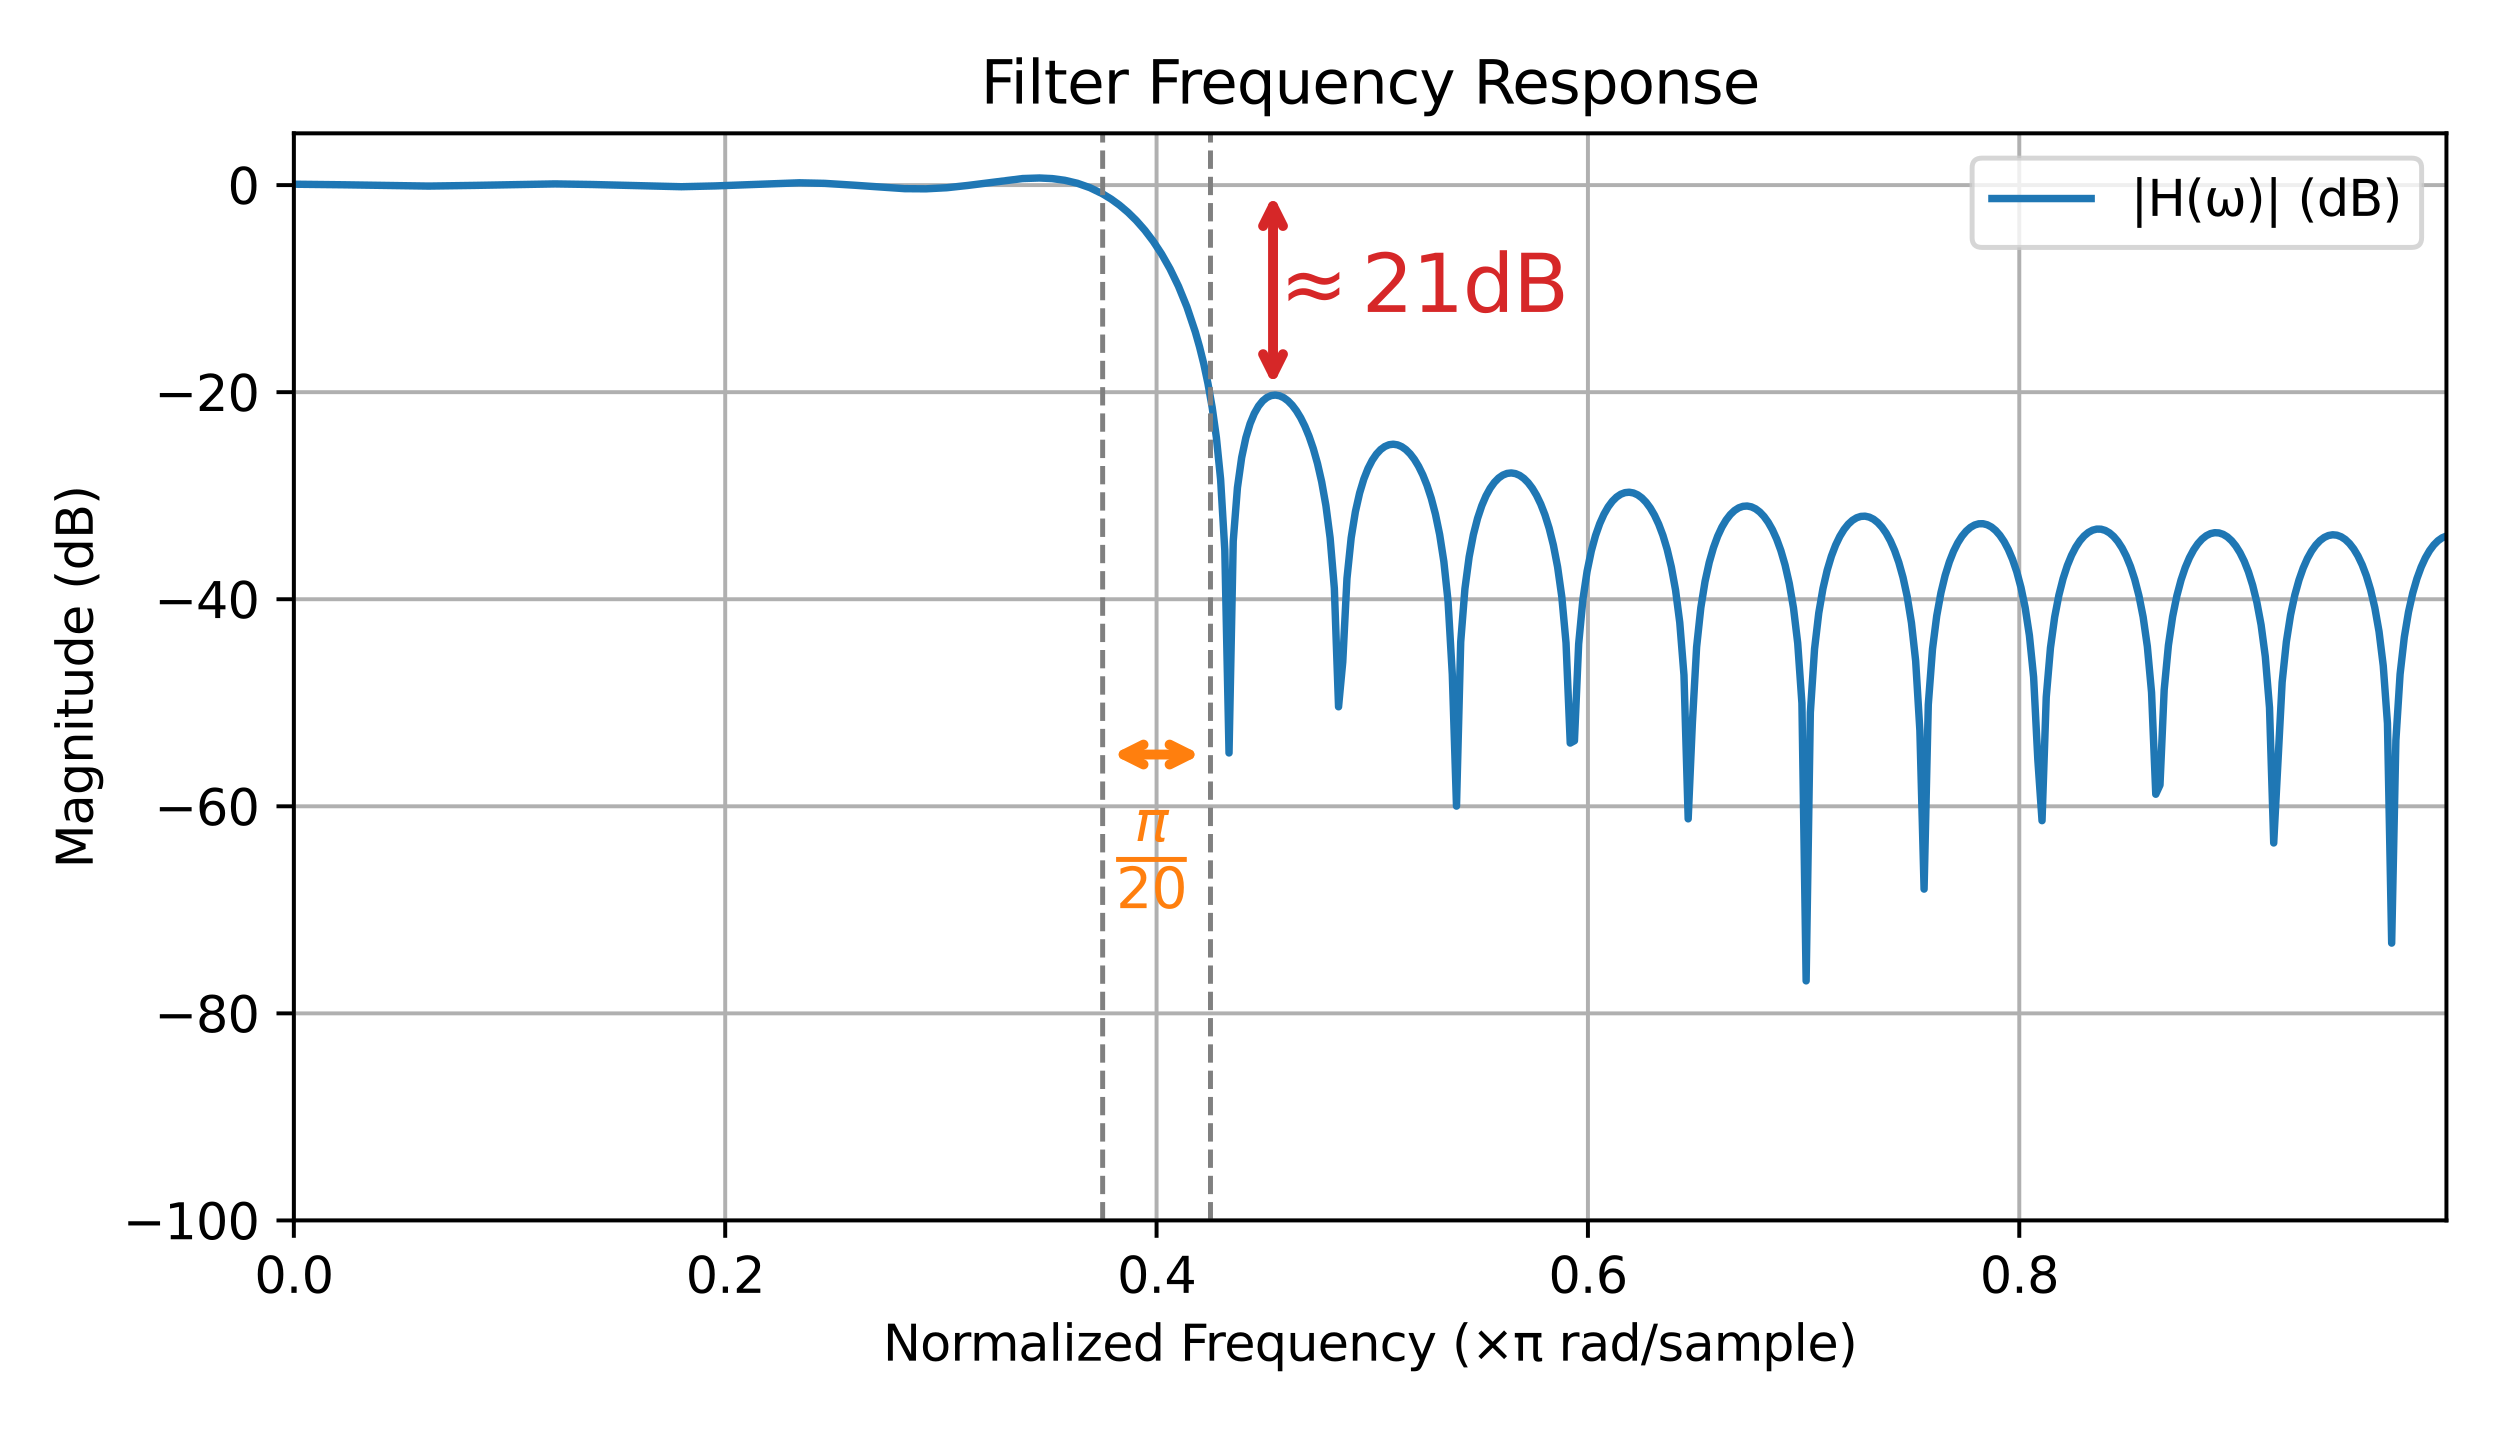 <?xml version="1.0" encoding="utf-8" standalone="no"?>
<!DOCTYPE svg PUBLIC "-//W3C//DTD SVG 1.1//EN"
  "http://www.w3.org/Graphics/SVG/1.1/DTD/svg11.dtd">
<svg xmlns:xlink="http://www.w3.org/1999/xlink" width="504pt" height="288pt" viewBox="0 0 504 288" xmlns="http://www.w3.org/2000/svg" version="1.1">
 <defs>
  <style type="text/css">*{stroke-linejoin: round; stroke-linecap: butt}</style>
 </defs>
 <g id="figure_1">
  <g id="patch_1">
   <path d="M 0 288 
L 504 288 
L 504 0 
L 0 0 
z
" style="fill: #ffffff"/>
  </g>
  <g id="axes_1">
   <g id="patch_2">
    <path d="M 59.24 246.04 
L 493.2 246.04 
L 493.2 26.88 
L 59.24 26.88 
z
" style="fill: #ffffff"/>
   </g>
   <g id="matplotlib.axis_1">
    <g id="xtick_1">
     <g id="line2d_1">
      <path d="M 59.24 246.04 
L 59.24 26.88 
" clip-path="url(#pc82fbe3cb7)" style="fill: none; stroke: #b0b0b0; stroke-width: 0.8; stroke-linecap: square"/>
     </g>
     <g id="line2d_2">
      <defs>
       <path id="m35eaea03c2" d="M 0 0 
L 0 3.5 
" style="stroke: #000000; stroke-width: 0.8"/>
      </defs>
      <g>
       <use xlink:href="#m35eaea03c2" x="59.24" y="246.04" style="stroke: #000000; stroke-width: 0.8"/>
      </g>
     </g>
     <g id="text_1">
      <!-- 0.0 -->
      <g transform="translate(51.288 260.638) scale(0.1 -0.1)">
       <defs>
        <path id="DejaVuSans-30" d="M 2034 4250 
Q 1547 4250 1301 3770 
Q 1056 3291 1056 2328 
Q 1056 1369 1301 889 
Q 1547 409 2034 409 
Q 2525 409 2770 889 
Q 3016 1369 3016 2328 
Q 3016 3291 2770 3770 
Q 2525 4250 2034 4250 
z
M 2034 4750 
Q 2819 4750 3233 4129 
Q 3647 3509 3647 2328 
Q 3647 1150 3233 529 
Q 2819 -91 2034 -91 
Q 1250 -91 836 529 
Q 422 1150 422 2328 
Q 422 3509 836 4129 
Q 1250 4750 2034 4750 
z
" transform="scale(0.016)"/>
        <path id="DejaVuSans-2e" d="M 684 794 
L 1344 794 
L 1344 0 
L 684 0 
L 684 794 
z
" transform="scale(0.016)"/>
       </defs>
       <use xlink:href="#DejaVuSans-30"/>
       <use xlink:href="#DejaVuSans-2e" transform="translate(63.623 0)"/>
       <use xlink:href="#DejaVuSans-30" transform="translate(95.41 0)"/>
      </g>
     </g>
    </g>
    <g id="xtick_2">
     <g id="line2d_3">
      <path d="M 146.202 246.04 
L 146.202 26.88 
" clip-path="url(#pc82fbe3cb7)" style="fill: none; stroke: #b0b0b0; stroke-width: 0.8; stroke-linecap: square"/>
     </g>
     <g id="line2d_4">
      <g>
       <use xlink:href="#m35eaea03c2" x="146.202" y="246.04" style="stroke: #000000; stroke-width: 0.8"/>
      </g>
     </g>
     <g id="text_2">
      <!-- 0.2 -->
      <g transform="translate(138.25 260.638) scale(0.1 -0.1)">
       <defs>
        <path id="DejaVuSans-32" d="M 1228 531 
L 3431 531 
L 3431 0 
L 469 0 
L 469 531 
Q 828 903 1448 1529 
Q 2069 2156 2228 2338 
Q 2531 2678 2651 2914 
Q 2772 3150 2772 3378 
Q 2772 3750 2511 3984 
Q 2250 4219 1831 4219 
Q 1534 4219 1204 4116 
Q 875 4013 500 3803 
L 500 4441 
Q 881 4594 1212 4672 
Q 1544 4750 1819 4750 
Q 2544 4750 2975 4387 
Q 3406 4025 3406 3419 
Q 3406 3131 3298 2873 
Q 3191 2616 2906 2266 
Q 2828 2175 2409 1742 
Q 1991 1309 1228 531 
z
" transform="scale(0.016)"/>
       </defs>
       <use xlink:href="#DejaVuSans-30"/>
       <use xlink:href="#DejaVuSans-2e" transform="translate(63.623 0)"/>
       <use xlink:href="#DejaVuSans-32" transform="translate(95.41 0)"/>
      </g>
     </g>
    </g>
    <g id="xtick_3">
     <g id="line2d_5">
      <path d="M 233.164 246.04 
L 233.164 26.88 
" clip-path="url(#pc82fbe3cb7)" style="fill: none; stroke: #b0b0b0; stroke-width: 0.8; stroke-linecap: square"/>
     </g>
     <g id="line2d_6">
      <g>
       <use xlink:href="#m35eaea03c2" x="233.164" y="246.04" style="stroke: #000000; stroke-width: 0.8"/>
      </g>
     </g>
     <g id="text_3">
      <!-- 0.4 -->
      <g transform="translate(225.212 260.638) scale(0.1 -0.1)">
       <defs>
        <path id="DejaVuSans-34" d="M 2419 4116 
L 825 1625 
L 2419 1625 
L 2419 4116 
z
M 2253 4666 
L 3047 4666 
L 3047 1625 
L 3713 1625 
L 3713 1100 
L 3047 1100 
L 3047 0 
L 2419 0 
L 2419 1100 
L 313 1100 
L 313 1709 
L 2253 4666 
z
" transform="scale(0.016)"/>
       </defs>
       <use xlink:href="#DejaVuSans-30"/>
       <use xlink:href="#DejaVuSans-2e" transform="translate(63.623 0)"/>
       <use xlink:href="#DejaVuSans-34" transform="translate(95.41 0)"/>
      </g>
     </g>
    </g>
    <g id="xtick_4">
     <g id="line2d_7">
      <path d="M 320.126 246.04 
L 320.126 26.88 
" clip-path="url(#pc82fbe3cb7)" style="fill: none; stroke: #b0b0b0; stroke-width: 0.8; stroke-linecap: square"/>
     </g>
     <g id="line2d_8">
      <g>
       <use xlink:href="#m35eaea03c2" x="320.126" y="246.04" style="stroke: #000000; stroke-width: 0.8"/>
      </g>
     </g>
     <g id="text_4">
      <!-- 0.6 -->
      <g transform="translate(312.174 260.638) scale(0.1 -0.1)">
       <defs>
        <path id="DejaVuSans-36" d="M 2113 2584 
Q 1688 2584 1439 2293 
Q 1191 2003 1191 1497 
Q 1191 994 1439 701 
Q 1688 409 2113 409 
Q 2538 409 2786 701 
Q 3034 994 3034 1497 
Q 3034 2003 2786 2293 
Q 2538 2584 2113 2584 
z
M 3366 4563 
L 3366 3988 
Q 3128 4100 2886 4159 
Q 2644 4219 2406 4219 
Q 1781 4219 1451 3797 
Q 1122 3375 1075 2522 
Q 1259 2794 1537 2939 
Q 1816 3084 2150 3084 
Q 2853 3084 3261 2657 
Q 3669 2231 3669 1497 
Q 3669 778 3244 343 
Q 2819 -91 2113 -91 
Q 1303 -91 875 529 
Q 447 1150 447 2328 
Q 447 3434 972 4092 
Q 1497 4750 2381 4750 
Q 2619 4750 2861 4703 
Q 3103 4656 3366 4563 
z
" transform="scale(0.016)"/>
       </defs>
       <use xlink:href="#DejaVuSans-30"/>
       <use xlink:href="#DejaVuSans-2e" transform="translate(63.623 0)"/>
       <use xlink:href="#DejaVuSans-36" transform="translate(95.41 0)"/>
      </g>
     </g>
    </g>
    <g id="xtick_5">
     <g id="line2d_9">
      <path d="M 407.087 246.04 
L 407.087 26.88 
" clip-path="url(#pc82fbe3cb7)" style="fill: none; stroke: #b0b0b0; stroke-width: 0.8; stroke-linecap: square"/>
     </g>
     <g id="line2d_10">
      <g>
       <use xlink:href="#m35eaea03c2" x="407.087" y="246.04" style="stroke: #000000; stroke-width: 0.8"/>
      </g>
     </g>
     <g id="text_5">
      <!-- 0.8 -->
      <g transform="translate(399.136 260.638) scale(0.1 -0.1)">
       <defs>
        <path id="DejaVuSans-38" d="M 2034 2216 
Q 1584 2216 1326 1975 
Q 1069 1734 1069 1313 
Q 1069 891 1326 650 
Q 1584 409 2034 409 
Q 2484 409 2743 651 
Q 3003 894 3003 1313 
Q 3003 1734 2745 1975 
Q 2488 2216 2034 2216 
z
M 1403 2484 
Q 997 2584 770 2862 
Q 544 3141 544 3541 
Q 544 4100 942 4425 
Q 1341 4750 2034 4750 
Q 2731 4750 3128 4425 
Q 3525 4100 3525 3541 
Q 3525 3141 3298 2862 
Q 3072 2584 2669 2484 
Q 3125 2378 3379 2068 
Q 3634 1759 3634 1313 
Q 3634 634 3220 271 
Q 2806 -91 2034 -91 
Q 1263 -91 848 271 
Q 434 634 434 1313 
Q 434 1759 690 2068 
Q 947 2378 1403 2484 
z
M 1172 3481 
Q 1172 3119 1398 2916 
Q 1625 2713 2034 2713 
Q 2441 2713 2670 2916 
Q 2900 3119 2900 3481 
Q 2900 3844 2670 4047 
Q 2441 4250 2034 4250 
Q 1625 4250 1398 4047 
Q 1172 3844 1172 3481 
z
" transform="scale(0.016)"/>
       </defs>
       <use xlink:href="#DejaVuSans-30"/>
       <use xlink:href="#DejaVuSans-2e" transform="translate(63.623 0)"/>
       <use xlink:href="#DejaVuSans-38" transform="translate(95.41 0)"/>
      </g>
     </g>
    </g>
    <g id="text_6">
     <!-- Normalized Frequency (×π rad/sample) -->
     <g transform="translate(178.009 274.317) scale(0.1 -0.1)">
      <defs>
       <path id="DejaVuSans-4e" d="M 628 4666 
L 1478 4666 
L 3547 763 
L 3547 4666 
L 4159 4666 
L 4159 0 
L 3309 0 
L 1241 3903 
L 1241 0 
L 628 0 
L 628 4666 
z
" transform="scale(0.016)"/>
       <path id="DejaVuSans-6f" d="M 1959 3097 
Q 1497 3097 1228 2736 
Q 959 2375 959 1747 
Q 959 1119 1226 758 
Q 1494 397 1959 397 
Q 2419 397 2687 759 
Q 2956 1122 2956 1747 
Q 2956 2369 2687 2733 
Q 2419 3097 1959 3097 
z
M 1959 3584 
Q 2709 3584 3137 3096 
Q 3566 2609 3566 1747 
Q 3566 888 3137 398 
Q 2709 -91 1959 -91 
Q 1206 -91 779 398 
Q 353 888 353 1747 
Q 353 2609 779 3096 
Q 1206 3584 1959 3584 
z
" transform="scale(0.016)"/>
       <path id="DejaVuSans-72" d="M 2631 2963 
Q 2534 3019 2420 3045 
Q 2306 3072 2169 3072 
Q 1681 3072 1420 2755 
Q 1159 2438 1159 1844 
L 1159 0 
L 581 0 
L 581 3500 
L 1159 3500 
L 1159 2956 
Q 1341 3275 1631 3429 
Q 1922 3584 2338 3584 
Q 2397 3584 2469 3576 
Q 2541 3569 2628 3553 
L 2631 2963 
z
" transform="scale(0.016)"/>
       <path id="DejaVuSans-6d" d="M 3328 2828 
Q 3544 3216 3844 3400 
Q 4144 3584 4550 3584 
Q 5097 3584 5394 3201 
Q 5691 2819 5691 2113 
L 5691 0 
L 5113 0 
L 5113 2094 
Q 5113 2597 4934 2840 
Q 4756 3084 4391 3084 
Q 3944 3084 3684 2787 
Q 3425 2491 3425 1978 
L 3425 0 
L 2847 0 
L 2847 2094 
Q 2847 2600 2669 2842 
Q 2491 3084 2119 3084 
Q 1678 3084 1418 2786 
Q 1159 2488 1159 1978 
L 1159 0 
L 581 0 
L 581 3500 
L 1159 3500 
L 1159 2956 
Q 1356 3278 1631 3431 
Q 1906 3584 2284 3584 
Q 2666 3584 2933 3390 
Q 3200 3197 3328 2828 
z
" transform="scale(0.016)"/>
       <path id="DejaVuSans-61" d="M 2194 1759 
Q 1497 1759 1228 1600 
Q 959 1441 959 1056 
Q 959 750 1161 570 
Q 1363 391 1709 391 
Q 2188 391 2477 730 
Q 2766 1069 2766 1631 
L 2766 1759 
L 2194 1759 
z
M 3341 1997 
L 3341 0 
L 2766 0 
L 2766 531 
Q 2569 213 2275 61 
Q 1981 -91 1556 -91 
Q 1019 -91 701 211 
Q 384 513 384 1019 
Q 384 1609 779 1909 
Q 1175 2209 1959 2209 
L 2766 2209 
L 2766 2266 
Q 2766 2663 2505 2880 
Q 2244 3097 1772 3097 
Q 1472 3097 1187 3025 
Q 903 2953 641 2809 
L 641 3341 
Q 956 3463 1253 3523 
Q 1550 3584 1831 3584 
Q 2591 3584 2966 3190 
Q 3341 2797 3341 1997 
z
" transform="scale(0.016)"/>
       <path id="DejaVuSans-6c" d="M 603 4863 
L 1178 4863 
L 1178 0 
L 603 0 
L 603 4863 
z
" transform="scale(0.016)"/>
       <path id="DejaVuSans-69" d="M 603 3500 
L 1178 3500 
L 1178 0 
L 603 0 
L 603 3500 
z
M 603 4863 
L 1178 4863 
L 1178 4134 
L 603 4134 
L 603 4863 
z
" transform="scale(0.016)"/>
       <path id="DejaVuSans-7a" d="M 353 3500 
L 3084 3500 
L 3084 2975 
L 922 459 
L 3084 459 
L 3084 0 
L 275 0 
L 275 525 
L 2438 3041 
L 353 3041 
L 353 3500 
z
" transform="scale(0.016)"/>
       <path id="DejaVuSans-65" d="M 3597 1894 
L 3597 1613 
L 953 1613 
Q 991 1019 1311 708 
Q 1631 397 2203 397 
Q 2534 397 2845 478 
Q 3156 559 3463 722 
L 3463 178 
Q 3153 47 2828 -22 
Q 2503 -91 2169 -91 
Q 1331 -91 842 396 
Q 353 884 353 1716 
Q 353 2575 817 3079 
Q 1281 3584 2069 3584 
Q 2775 3584 3186 3129 
Q 3597 2675 3597 1894 
z
M 3022 2063 
Q 3016 2534 2758 2815 
Q 2500 3097 2075 3097 
Q 1594 3097 1305 2825 
Q 1016 2553 972 2059 
L 3022 2063 
z
" transform="scale(0.016)"/>
       <path id="DejaVuSans-64" d="M 2906 2969 
L 2906 4863 
L 3481 4863 
L 3481 0 
L 2906 0 
L 2906 525 
Q 2725 213 2448 61 
Q 2172 -91 1784 -91 
Q 1150 -91 751 415 
Q 353 922 353 1747 
Q 353 2572 751 3078 
Q 1150 3584 1784 3584 
Q 2172 3584 2448 3432 
Q 2725 3281 2906 2969 
z
M 947 1747 
Q 947 1113 1208 752 
Q 1469 391 1925 391 
Q 2381 391 2643 752 
Q 2906 1113 2906 1747 
Q 2906 2381 2643 2742 
Q 2381 3103 1925 3103 
Q 1469 3103 1208 2742 
Q 947 2381 947 1747 
z
" transform="scale(0.016)"/>
       <path id="DejaVuSans-20" transform="scale(0.016)"/>
       <path id="DejaVuSans-46" d="M 628 4666 
L 3309 4666 
L 3309 4134 
L 1259 4134 
L 1259 2759 
L 3109 2759 
L 3109 2228 
L 1259 2228 
L 1259 0 
L 628 0 
L 628 4666 
z
" transform="scale(0.016)"/>
       <path id="DejaVuSans-71" d="M 947 1747 
Q 947 1113 1208 752 
Q 1469 391 1925 391 
Q 2381 391 2643 752 
Q 2906 1113 2906 1747 
Q 2906 2381 2643 2742 
Q 2381 3103 1925 3103 
Q 1469 3103 1208 2742 
Q 947 2381 947 1747 
z
M 2906 525 
Q 2725 213 2448 61 
Q 2172 -91 1784 -91 
Q 1150 -91 751 415 
Q 353 922 353 1747 
Q 353 2572 751 3078 
Q 1150 3584 1784 3584 
Q 2172 3584 2448 3432 
Q 2725 3281 2906 2969 
L 2906 3500 
L 3481 3500 
L 3481 -1331 
L 2906 -1331 
L 2906 525 
z
" transform="scale(0.016)"/>
       <path id="DejaVuSans-75" d="M 544 1381 
L 544 3500 
L 1119 3500 
L 1119 1403 
Q 1119 906 1312 657 
Q 1506 409 1894 409 
Q 2359 409 2629 706 
Q 2900 1003 2900 1516 
L 2900 3500 
L 3475 3500 
L 3475 0 
L 2900 0 
L 2900 538 
Q 2691 219 2414 64 
Q 2138 -91 1772 -91 
Q 1169 -91 856 284 
Q 544 659 544 1381 
z
M 1991 3584 
L 1991 3584 
z
" transform="scale(0.016)"/>
       <path id="DejaVuSans-6e" d="M 3513 2113 
L 3513 0 
L 2938 0 
L 2938 2094 
Q 2938 2591 2744 2837 
Q 2550 3084 2163 3084 
Q 1697 3084 1428 2787 
Q 1159 2491 1159 1978 
L 1159 0 
L 581 0 
L 581 3500 
L 1159 3500 
L 1159 2956 
Q 1366 3272 1645 3428 
Q 1925 3584 2291 3584 
Q 2894 3584 3203 3211 
Q 3513 2838 3513 2113 
z
" transform="scale(0.016)"/>
       <path id="DejaVuSans-63" d="M 3122 3366 
L 3122 2828 
Q 2878 2963 2633 3030 
Q 2388 3097 2138 3097 
Q 1578 3097 1268 2742 
Q 959 2388 959 1747 
Q 959 1106 1268 751 
Q 1578 397 2138 397 
Q 2388 397 2633 464 
Q 2878 531 3122 666 
L 3122 134 
Q 2881 22 2623 -34 
Q 2366 -91 2075 -91 
Q 1284 -91 818 406 
Q 353 903 353 1747 
Q 353 2603 823 3093 
Q 1294 3584 2113 3584 
Q 2378 3584 2631 3529 
Q 2884 3475 3122 3366 
z
" transform="scale(0.016)"/>
       <path id="DejaVuSans-79" d="M 2059 -325 
Q 1816 -950 1584 -1140 
Q 1353 -1331 966 -1331 
L 506 -1331 
L 506 -850 
L 844 -850 
Q 1081 -850 1212 -737 
Q 1344 -625 1503 -206 
L 1606 56 
L 191 3500 
L 800 3500 
L 1894 763 
L 2988 3500 
L 3597 3500 
L 2059 -325 
z
" transform="scale(0.016)"/>
       <path id="DejaVuSans-28" d="M 1984 4856 
Q 1566 4138 1362 3434 
Q 1159 2731 1159 2009 
Q 1159 1288 1364 580 
Q 1569 -128 1984 -844 
L 1484 -844 
Q 1016 -109 783 600 
Q 550 1309 550 2009 
Q 550 2706 781 3412 
Q 1013 4119 1484 4856 
L 1984 4856 
z
" transform="scale(0.016)"/>
       <path id="DejaVuSans-d7" d="M 4488 3438 
L 3059 2003 
L 4488 575 
L 4116 197 
L 2681 1631 
L 1247 197 
L 878 575 
L 2303 2003 
L 878 3438 
L 1247 3816 
L 2681 2381 
L 4116 3816 
L 4488 3438 
z
" transform="scale(0.016)"/>
       <path id="DejaVuSans-3c0" d="M 231 3500 
L 3584 3500 
L 3584 2925 
L 3144 2925 
L 3144 775 
Q 3144 550 3220 451 
Q 3297 353 3469 353 
Q 3516 353 3584 361 
Q 3653 369 3675 372 
L 3675 -44 
Q 3566 -84 3450 -103 
Q 3334 -122 3219 -122 
Q 2844 -122 2700 83 
Q 2556 288 2556 838 
L 2556 2925 
L 1266 2925 
L 1266 0 
L 678 0 
L 678 2925 
L 231 2925 
L 231 3500 
z
" transform="scale(0.016)"/>
       <path id="DejaVuSans-2f" d="M 1625 4666 
L 2156 4666 
L 531 -594 
L 0 -594 
L 1625 4666 
z
" transform="scale(0.016)"/>
       <path id="DejaVuSans-73" d="M 2834 3397 
L 2834 2853 
Q 2591 2978 2328 3040 
Q 2066 3103 1784 3103 
Q 1356 3103 1142 2972 
Q 928 2841 928 2578 
Q 928 2378 1081 2264 
Q 1234 2150 1697 2047 
L 1894 2003 
Q 2506 1872 2764 1633 
Q 3022 1394 3022 966 
Q 3022 478 2636 193 
Q 2250 -91 1575 -91 
Q 1294 -91 989 -36 
Q 684 19 347 128 
L 347 722 
Q 666 556 975 473 
Q 1284 391 1588 391 
Q 1994 391 2212 530 
Q 2431 669 2431 922 
Q 2431 1156 2273 1281 
Q 2116 1406 1581 1522 
L 1381 1569 
Q 847 1681 609 1914 
Q 372 2147 372 2553 
Q 372 3047 722 3315 
Q 1072 3584 1716 3584 
Q 2034 3584 2315 3537 
Q 2597 3491 2834 3397 
z
" transform="scale(0.016)"/>
       <path id="DejaVuSans-70" d="M 1159 525 
L 1159 -1331 
L 581 -1331 
L 581 3500 
L 1159 3500 
L 1159 2969 
Q 1341 3281 1617 3432 
Q 1894 3584 2278 3584 
Q 2916 3584 3314 3078 
Q 3713 2572 3713 1747 
Q 3713 922 3314 415 
Q 2916 -91 2278 -91 
Q 1894 -91 1617 61 
Q 1341 213 1159 525 
z
M 3116 1747 
Q 3116 2381 2855 2742 
Q 2594 3103 2138 3103 
Q 1681 3103 1420 2742 
Q 1159 2381 1159 1747 
Q 1159 1113 1420 752 
Q 1681 391 2138 391 
Q 2594 391 2855 752 
Q 3116 1113 3116 1747 
z
" transform="scale(0.016)"/>
       <path id="DejaVuSans-29" d="M 513 4856 
L 1013 4856 
Q 1481 4119 1714 3412 
Q 1947 2706 1947 2009 
Q 1947 1309 1714 600 
Q 1481 -109 1013 -844 
L 513 -844 
Q 928 -128 1133 580 
Q 1338 1288 1338 2009 
Q 1338 2731 1133 3434 
Q 928 4138 513 4856 
z
" transform="scale(0.016)"/>
      </defs>
      <use xlink:href="#DejaVuSans-4e"/>
      <use xlink:href="#DejaVuSans-6f" transform="translate(74.805 0)"/>
      <use xlink:href="#DejaVuSans-72" transform="translate(135.986 0)"/>
      <use xlink:href="#DejaVuSans-6d" transform="translate(175.35 0)"/>
      <use xlink:href="#DejaVuSans-61" transform="translate(272.762 0)"/>
      <use xlink:href="#DejaVuSans-6c" transform="translate(334.041 0)"/>
      <use xlink:href="#DejaVuSans-69" transform="translate(361.824 0)"/>
      <use xlink:href="#DejaVuSans-7a" transform="translate(389.607 0)"/>
      <use xlink:href="#DejaVuSans-65" transform="translate(442.098 0)"/>
      <use xlink:href="#DejaVuSans-64" transform="translate(503.621 0)"/>
      <use xlink:href="#DejaVuSans-20" transform="translate(567.098 0)"/>
      <use xlink:href="#DejaVuSans-46" transform="translate(598.885 0)"/>
      <use xlink:href="#DejaVuSans-72" transform="translate(649.154 0)"/>
      <use xlink:href="#DejaVuSans-65" transform="translate(688.018 0)"/>
      <use xlink:href="#DejaVuSans-71" transform="translate(749.541 0)"/>
      <use xlink:href="#DejaVuSans-75" transform="translate(813.018 0)"/>
      <use xlink:href="#DejaVuSans-65" transform="translate(876.396 0)"/>
      <use xlink:href="#DejaVuSans-6e" transform="translate(937.92 0)"/>
      <use xlink:href="#DejaVuSans-63" transform="translate(1001.299 0)"/>
      <use xlink:href="#DejaVuSans-79" transform="translate(1056.279 0)"/>
      <use xlink:href="#DejaVuSans-20" transform="translate(1115.459 0)"/>
      <use xlink:href="#DejaVuSans-28" transform="translate(1147.246 0)"/>
      <use xlink:href="#DejaVuSans-d7" transform="translate(1186.26 0)"/>
      <use xlink:href="#DejaVuSans-3c0" transform="translate(1270.049 0)"/>
      <use xlink:href="#DejaVuSans-20" transform="translate(1330.254 0)"/>
      <use xlink:href="#DejaVuSans-72" transform="translate(1362.041 0)"/>
      <use xlink:href="#DejaVuSans-61" transform="translate(1403.154 0)"/>
      <use xlink:href="#DejaVuSans-64" transform="translate(1464.434 0)"/>
      <use xlink:href="#DejaVuSans-2f" transform="translate(1527.91 0)"/>
      <use xlink:href="#DejaVuSans-73" transform="translate(1561.602 0)"/>
      <use xlink:href="#DejaVuSans-61" transform="translate(1613.701 0)"/>
      <use xlink:href="#DejaVuSans-6d" transform="translate(1674.98 0)"/>
      <use xlink:href="#DejaVuSans-70" transform="translate(1772.393 0)"/>
      <use xlink:href="#DejaVuSans-6c" transform="translate(1835.869 0)"/>
      <use xlink:href="#DejaVuSans-65" transform="translate(1863.652 0)"/>
      <use xlink:href="#DejaVuSans-29" transform="translate(1925.176 0)"/>
     </g>
    </g>
   </g>
   <g id="matplotlib.axis_2">
    <g id="ytick_1">
     <g id="line2d_11">
      <path d="M 59.24 246.04 
L 493.2 246.04 
" clip-path="url(#pc82fbe3cb7)" style="fill: none; stroke: #b0b0b0; stroke-width: 0.8; stroke-linecap: square"/>
     </g>
     <g id="line2d_12">
      <defs>
       <path id="m3feaca402a" d="M 0 0 
L -3.5 0 
" style="stroke: #000000; stroke-width: 0.8"/>
      </defs>
      <g>
       <use xlink:href="#m3feaca402a" x="59.24" y="246.04" style="stroke: #000000; stroke-width: 0.8"/>
      </g>
     </g>
     <g id="text_7">
      <!-- −100 -->
      <g transform="translate(24.773 249.839) scale(0.1 -0.1)">
       <defs>
        <path id="DejaVuSans-2212" d="M 678 2272 
L 4684 2272 
L 4684 1741 
L 678 1741 
L 678 2272 
z
" transform="scale(0.016)"/>
        <path id="DejaVuSans-31" d="M 794 531 
L 1825 531 
L 1825 4091 
L 703 3866 
L 703 4441 
L 1819 4666 
L 2450 4666 
L 2450 531 
L 3481 531 
L 3481 0 
L 794 0 
L 794 531 
z
" transform="scale(0.016)"/>
       </defs>
       <use xlink:href="#DejaVuSans-2212"/>
       <use xlink:href="#DejaVuSans-31" transform="translate(83.789 0)"/>
       <use xlink:href="#DejaVuSans-30" transform="translate(147.412 0)"/>
       <use xlink:href="#DejaVuSans-30" transform="translate(211.035 0)"/>
      </g>
     </g>
    </g>
    <g id="ytick_2">
     <g id="line2d_13">
      <path d="M 59.24 204.295 
L 493.2 204.295 
" clip-path="url(#pc82fbe3cb7)" style="fill: none; stroke: #b0b0b0; stroke-width: 0.8; stroke-linecap: square"/>
     </g>
     <g id="line2d_14">
      <g>
       <use xlink:href="#m3feaca402a" x="59.24" y="204.295" style="stroke: #000000; stroke-width: 0.8"/>
      </g>
     </g>
     <g id="text_8">
      <!-- −80 -->
      <g transform="translate(31.135 208.094) scale(0.1 -0.1)">
       <use xlink:href="#DejaVuSans-2212"/>
       <use xlink:href="#DejaVuSans-38" transform="translate(83.789 0)"/>
       <use xlink:href="#DejaVuSans-30" transform="translate(147.412 0)"/>
      </g>
     </g>
    </g>
    <g id="ytick_3">
     <g id="line2d_15">
      <path d="M 59.24 162.55 
L 493.2 162.55 
" clip-path="url(#pc82fbe3cb7)" style="fill: none; stroke: #b0b0b0; stroke-width: 0.8; stroke-linecap: square"/>
     </g>
     <g id="line2d_16">
      <g>
       <use xlink:href="#m3feaca402a" x="59.24" y="162.55" style="stroke: #000000; stroke-width: 0.8"/>
      </g>
     </g>
     <g id="text_9">
      <!-- −60 -->
      <g transform="translate(31.135 166.35) scale(0.1 -0.1)">
       <use xlink:href="#DejaVuSans-2212"/>
       <use xlink:href="#DejaVuSans-36" transform="translate(83.789 0)"/>
       <use xlink:href="#DejaVuSans-30" transform="translate(147.412 0)"/>
      </g>
     </g>
    </g>
    <g id="ytick_4">
     <g id="line2d_17">
      <path d="M 59.24 120.806 
L 493.2 120.806 
" clip-path="url(#pc82fbe3cb7)" style="fill: none; stroke: #b0b0b0; stroke-width: 0.8; stroke-linecap: square"/>
     </g>
     <g id="line2d_18">
      <g>
       <use xlink:href="#m3feaca402a" x="59.24" y="120.806" style="stroke: #000000; stroke-width: 0.8"/>
      </g>
     </g>
     <g id="text_10">
      <!-- −40 -->
      <g transform="translate(31.135 124.605) scale(0.1 -0.1)">
       <use xlink:href="#DejaVuSans-2212"/>
       <use xlink:href="#DejaVuSans-34" transform="translate(83.789 0)"/>
       <use xlink:href="#DejaVuSans-30" transform="translate(147.412 0)"/>
      </g>
     </g>
    </g>
    <g id="ytick_5">
     <g id="line2d_19">
      <path d="M 59.24 79.061 
L 493.2 79.061 
" clip-path="url(#pc82fbe3cb7)" style="fill: none; stroke: #b0b0b0; stroke-width: 0.8; stroke-linecap: square"/>
     </g>
     <g id="line2d_20">
      <g>
       <use xlink:href="#m3feaca402a" x="59.24" y="79.061" style="stroke: #000000; stroke-width: 0.8"/>
      </g>
     </g>
     <g id="text_11">
      <!-- −20 -->
      <g transform="translate(31.135 82.86) scale(0.1 -0.1)">
       <use xlink:href="#DejaVuSans-2212"/>
       <use xlink:href="#DejaVuSans-32" transform="translate(83.789 0)"/>
       <use xlink:href="#DejaVuSans-30" transform="translate(147.412 0)"/>
      </g>
     </g>
    </g>
    <g id="ytick_6">
     <g id="line2d_21">
      <path d="M 59.24 37.316 
L 493.2 37.316 
" clip-path="url(#pc82fbe3cb7)" style="fill: none; stroke: #b0b0b0; stroke-width: 0.8; stroke-linecap: square"/>
     </g>
     <g id="line2d_22">
      <g>
       <use xlink:href="#m3feaca402a" x="59.24" y="37.316" style="stroke: #000000; stroke-width: 0.8"/>
      </g>
     </g>
     <g id="text_12">
      <!-- 0 -->
      <g transform="translate(45.877 41.115) scale(0.1 -0.1)">
       <use xlink:href="#DejaVuSans-30"/>
      </g>
     </g>
    </g>
    <g id="text_13">
     <!-- Magnitude (dB) -->
     <g transform="translate(18.693 175.045) rotate(-90) scale(0.1 -0.1)">
      <defs>
       <path id="DejaVuSans-4d" d="M 628 4666 
L 1569 4666 
L 2759 1491 
L 3956 4666 
L 4897 4666 
L 4897 0 
L 4281 0 
L 4281 4097 
L 3078 897 
L 2444 897 
L 1241 4097 
L 1241 0 
L 628 0 
L 628 4666 
z
" transform="scale(0.016)"/>
       <path id="DejaVuSans-67" d="M 2906 1791 
Q 2906 2416 2648 2759 
Q 2391 3103 1925 3103 
Q 1463 3103 1205 2759 
Q 947 2416 947 1791 
Q 947 1169 1205 825 
Q 1463 481 1925 481 
Q 2391 481 2648 825 
Q 2906 1169 2906 1791 
z
M 3481 434 
Q 3481 -459 3084 -895 
Q 2688 -1331 1869 -1331 
Q 1566 -1331 1297 -1286 
Q 1028 -1241 775 -1147 
L 775 -588 
Q 1028 -725 1275 -790 
Q 1522 -856 1778 -856 
Q 2344 -856 2625 -561 
Q 2906 -266 2906 331 
L 2906 616 
Q 2728 306 2450 153 
Q 2172 0 1784 0 
Q 1141 0 747 490 
Q 353 981 353 1791 
Q 353 2603 747 3093 
Q 1141 3584 1784 3584 
Q 2172 3584 2450 3431 
Q 2728 3278 2906 2969 
L 2906 3500 
L 3481 3500 
L 3481 434 
z
" transform="scale(0.016)"/>
       <path id="DejaVuSans-74" d="M 1172 4494 
L 1172 3500 
L 2356 3500 
L 2356 3053 
L 1172 3053 
L 1172 1153 
Q 1172 725 1289 603 
Q 1406 481 1766 481 
L 2356 481 
L 2356 0 
L 1766 0 
Q 1100 0 847 248 
Q 594 497 594 1153 
L 594 3053 
L 172 3053 
L 172 3500 
L 594 3500 
L 594 4494 
L 1172 4494 
z
" transform="scale(0.016)"/>
       <path id="DejaVuSans-42" d="M 1259 2228 
L 1259 519 
L 2272 519 
Q 2781 519 3026 730 
Q 3272 941 3272 1375 
Q 3272 1813 3026 2020 
Q 2781 2228 2272 2228 
L 1259 2228 
z
M 1259 4147 
L 1259 2741 
L 2194 2741 
Q 2656 2741 2882 2914 
Q 3109 3088 3109 3444 
Q 3109 3797 2882 3972 
Q 2656 4147 2194 4147 
L 1259 4147 
z
M 628 4666 
L 2241 4666 
Q 2963 4666 3353 4366 
Q 3744 4066 3744 3513 
Q 3744 3084 3544 2831 
Q 3344 2578 2956 2516 
Q 3422 2416 3680 2098 
Q 3938 1781 3938 1306 
Q 3938 681 3513 340 
Q 3088 0 2303 0 
L 628 0 
L 628 4666 
z
" transform="scale(0.016)"/>
      </defs>
      <use xlink:href="#DejaVuSans-4d"/>
      <use xlink:href="#DejaVuSans-61" transform="translate(86.279 0)"/>
      <use xlink:href="#DejaVuSans-67" transform="translate(147.559 0)"/>
      <use xlink:href="#DejaVuSans-6e" transform="translate(211.035 0)"/>
      <use xlink:href="#DejaVuSans-69" transform="translate(274.414 0)"/>
      <use xlink:href="#DejaVuSans-74" transform="translate(302.197 0)"/>
      <use xlink:href="#DejaVuSans-75" transform="translate(341.406 0)"/>
      <use xlink:href="#DejaVuSans-64" transform="translate(404.785 0)"/>
      <use xlink:href="#DejaVuSans-65" transform="translate(468.262 0)"/>
      <use xlink:href="#DejaVuSans-20" transform="translate(529.785 0)"/>
      <use xlink:href="#DejaVuSans-28" transform="translate(561.572 0)"/>
      <use xlink:href="#DejaVuSans-64" transform="translate(600.586 0)"/>
      <use xlink:href="#DejaVuSans-42" transform="translate(664.062 0)"/>
      <use xlink:href="#DejaVuSans-29" transform="translate(732.666 0)"/>
     </g>
    </g>
   </g>
   <g id="line2d_23">
    <path d="M 59.24 37.135 
L 69.431 37.254 
L 86.416 37.514 
L 95.757 37.375 
L 111.893 37.074 
L 119.536 37.198 
L 137.37 37.644 
L 144.164 37.481 
L 161.148 36.851 
L 166.244 36.966 
L 172.188 37.336 
L 182.379 38.033 
L 186.626 38.068 
L 190.872 37.845 
L 195.118 37.384 
L 206.158 35.997 
L 209.555 35.884 
L 212.103 36.005 
L 214.65 36.346 
L 217.198 36.946 
L 219.746 37.845 
L 222.293 39.085 
L 223.992 40.125 
L 225.69 41.356 
L 227.389 42.795 
L 229.087 44.468 
L 230.786 46.402 
L 232.484 48.634 
L 234.183 51.214 
L 235.881 54.207 
L 237.58 57.71 
L 239.278 61.869 
L 240.977 66.927 
L 241.826 69.921 
L 242.675 73.338 
L 243.524 77.325 
L 244.374 82.124 
L 245.223 88.199 
L 246.072 96.613 
L 246.921 110.948 
L 247.771 151.791 
L 248.62 109.081 
L 249.469 98.301 
L 250.318 92.244 
L 251.168 88.239 
L 252.017 85.408 
L 252.866 83.355 
L 253.715 81.867 
L 254.564 80.818 
L 255.414 80.129 
L 256.263 79.748 
L 257.112 79.643 
L 257.961 79.792 
L 258.811 80.184 
L 259.66 80.814 
L 260.509 81.685 
L 261.358 82.809 
L 262.208 84.206 
L 263.057 85.906 
L 263.906 87.956 
L 264.755 90.429 
L 265.605 93.435 
L 266.454 97.16 
L 267.303 101.934 
L 268.152 108.451 
L 269.001 118.584 
L 269.851 142.485 
L 270.7 133.461 
L 271.549 116.601 
L 272.398 108.421 
L 273.248 103.153 
L 274.097 99.396 
L 274.946 96.583 
L 275.795 94.433 
L 276.645 92.783 
L 277.494 91.535 
L 278.343 90.624 
L 279.192 90.007 
L 280.042 89.656 
L 280.891 89.552 
L 281.74 89.684 
L 282.589 90.05 
L 283.439 90.651 
L 284.288 91.497 
L 285.137 92.605 
L 285.986 94.002 
L 286.835 95.728 
L 287.685 97.842 
L 288.534 100.437 
L 289.383 103.659 
L 290.232 107.761 
L 291.082 113.235 
L 291.931 121.238 
L 292.78 135.911 
L 293.629 162.507 
L 294.479 129.418 
L 295.328 118.687 
L 296.177 112.275 
L 297.026 107.817 
L 297.876 104.501 
L 298.725 101.953 
L 299.574 99.968 
L 300.423 98.423 
L 301.272 97.242 
L 302.122 96.373 
L 302.971 95.781 
L 303.82 95.442 
L 304.669 95.344 
L 305.519 95.479 
L 306.368 95.846 
L 307.217 96.45 
L 308.066 97.303 
L 308.916 98.426 
L 309.765 99.848 
L 310.614 101.617 
L 311.463 103.799 
L 312.313 106.502 
L 313.162 109.899 
L 314.011 114.297 
L 314.86 120.325 
L 315.71 129.614 
L 316.559 149.799 
L 317.408 149.333 
L 318.257 129.83 
L 319.106 120.901 
L 319.956 115.187 
L 320.805 111.087 
L 321.654 107.983 
L 322.503 105.568 
L 323.353 103.671 
L 324.202 102.187 
L 325.051 101.048 
L 325.9 100.208 
L 326.75 99.638 
L 327.599 99.316 
L 328.448 99.232 
L 329.297 99.379 
L 330.147 99.758 
L 330.996 100.377 
L 331.845 101.249 
L 332.694 102.397 
L 333.543 103.854 
L 334.393 105.671 
L 335.242 107.924 
L 336.091 110.73 
L 336.94 114.288 
L 337.79 118.956 
L 338.639 125.5 
L 339.488 136.095 
L 340.337 165.073 
L 341.187 145.679 
L 342.036 130.454 
L 342.885 122.515 
L 343.734 117.233 
L 344.584 113.371 
L 345.433 110.413 
L 346.282 108.096 
L 347.131 106.269 
L 347.981 104.835 
L 348.83 103.734 
L 349.679 102.925 
L 350.528 102.379 
L 351.377 102.078 
L 352.227 102.013 
L 353.076 102.179 
L 353.925 102.578 
L 354.774 103.219 
L 355.624 104.118 
L 356.473 105.298 
L 357.322 106.796 
L 358.171 108.668 
L 359.021 110.996 
L 359.87 113.91 
L 360.719 117.632 
L 361.568 122.575 
L 362.418 129.662 
L 363.267 141.764 
L 364.116 197.738 
L 364.965 143.64 
L 365.814 130.808 
L 366.664 123.57 
L 367.513 118.621 
L 368.362 114.951 
L 369.211 112.117 
L 370.061 109.886 
L 370.91 108.121 
L 371.759 106.736 
L 372.608 105.674 
L 373.458 104.897 
L 374.307 104.379 
L 375.156 104.104 
L 376.005 104.062 
L 376.855 104.252 
L 377.704 104.677 
L 378.553 105.346 
L 379.402 106.276 
L 380.252 107.494 
L 381.101 109.04 
L 381.95 110.972 
L 382.799 113.381 
L 383.648 116.411 
L 384.498 120.309 
L 385.347 125.551 
L 386.196 133.246 
L 387.045 147.255 
L 387.895 179.237 
L 388.744 142.036 
L 389.593 130.847 
L 390.442 124.171 
L 391.292 119.504 
L 392.141 116.003 
L 392.99 113.282 
L 393.839 111.133 
L 394.689 109.429 
L 395.538 108.093 
L 396.387 107.071 
L 397.236 106.328 
L 398.085 105.84 
L 398.935 105.593 
L 399.784 105.58 
L 400.633 105.798 
L 401.482 106.251 
L 402.332 106.952 
L 403.181 107.918 
L 404.03 109.179 
L 404.879 110.777 
L 405.729 112.777 
L 406.578 115.275 
L 407.427 118.431 
L 408.276 122.522 
L 409.126 128.096 
L 409.975 136.503 
L 410.824 153.118 
L 411.673 165.442 
L 412.523 140.546 
L 413.372 130.6 
L 414.221 124.399 
L 415.07 119.983 
L 415.919 116.639 
L 416.769 114.025 
L 417.618 111.954 
L 418.467 110.311 
L 419.316 109.023 
L 420.166 108.043 
L 421.015 107.336 
L 421.864 106.881 
L 422.713 106.665 
L 423.563 106.682 
L 424.412 106.93 
L 425.261 107.416 
L 426.11 108.152 
L 426.96 109.158 
L 427.809 110.466 
L 428.658 112.121 
L 429.507 114.193 
L 430.356 116.788 
L 431.206 120.082 
L 432.055 124.385 
L 432.904 130.336 
L 433.753 139.598 
L 434.603 160.114 
L 435.452 158.266 
L 436.301 139.058 
L 437.15 130.103 
L 438 124.316 
L 438.849 120.129 
L 439.698 116.93 
L 440.547 114.418 
L 441.397 112.423 
L 442.246 110.84 
L 443.095 109.602 
L 443.944 108.663 
L 444.794 107.994 
L 445.643 107.573 
L 446.492 107.39 
L 447.341 107.438 
L 448.19 107.719 
L 449.04 108.24 
L 449.889 109.014 
L 450.738 110.063 
L 451.587 111.421 
L 452.437 113.137 
L 453.286 115.287 
L 454.135 117.987 
L 454.984 121.431 
L 455.834 125.97 
L 456.683 132.352 
L 457.532 142.667 
L 458.381 169.938 
L 460.08 137.523 
L 460.929 129.382 
L 461.778 123.961 
L 462.627 119.984 
L 463.477 116.922 
L 464.326 114.508 
L 465.175 112.586 
L 466.024 111.062 
L 466.874 109.873 
L 467.723 108.977 
L 468.572 108.345 
L 469.421 107.959 
L 470.271 107.81 
L 471.12 107.891 
L 471.969 108.207 
L 472.818 108.763 
L 473.668 109.577 
L 474.517 110.671 
L 475.366 112.082 
L 476.215 113.864 
L 477.065 116.097 
L 477.914 118.909 
L 478.763 122.516 
L 479.612 127.318 
L 480.461 134.197 
L 481.311 145.842 
L 482.16 190.126 
L 483.009 149.292 
L 483.858 135.911 
L 484.708 128.452 
L 485.557 123.358 
L 486.406 119.574 
L 487.255 116.641 
L 488.105 114.319 
L 488.954 112.469 
L 489.803 111.003 
L 490.652 109.862 
L 491.502 109.007 
L 492.351 108.413 
L 493.2 108.063 
L 493.2 108.063 
" clip-path="url(#pc82fbe3cb7)" style="fill: none; stroke: #1f77b4; stroke-width: 1.5; stroke-linecap: square"/>
   </g>
   <g id="line2d_24">
    <path d="M 222.293 246.04 
L 222.293 26.88 
" clip-path="url(#pc82fbe3cb7)" style="fill: none; stroke-dasharray: 3.7,1.6; stroke-dashoffset: 0; stroke: #808080"/>
   </g>
   <g id="line2d_25">
    <path d="M 244.034 246.04 
L 244.034 26.88 
" clip-path="url(#pc82fbe3cb7)" style="fill: none; stroke-dasharray: 3.7,1.6; stroke-dashoffset: 0; stroke: #808080"/>
   </g>
   <g id="patch_3">
    <path d="M 59.24 246.04 
L 59.24 26.88 
" style="fill: none; stroke: #000000; stroke-width: 0.8; stroke-linejoin: miter; stroke-linecap: square"/>
   </g>
   <g id="patch_4">
    <path d="M 493.2 246.04 
L 493.2 26.88 
" style="fill: none; stroke: #000000; stroke-width: 0.8; stroke-linejoin: miter; stroke-linecap: square"/>
   </g>
   <g id="patch_5">
    <path d="M 59.24 246.04 
L 493.2 246.04 
" style="fill: none; stroke: #000000; stroke-width: 0.8; stroke-linejoin: miter; stroke-linecap: square"/>
   </g>
   <g id="patch_6">
    <path d="M 59.24 26.88 
L 493.2 26.88 
" style="fill: none; stroke: #000000; stroke-width: 0.8; stroke-linejoin: miter; stroke-linecap: square"/>
   </g>
   <g id="patch_7">
    <path d="M 239.799 152.114 
Q 233.165 152.114 226.53 152.114 
" style="fill: none; stroke: #ff7f0e; stroke-width: 2; stroke-linecap: round"/>
    <path d="M 235.799 150.114 
L 239.799 152.114 
L 235.799 154.114 
" style="fill: none; stroke: #ff7f0e; stroke-width: 2; stroke-linecap: round"/>
    <path d="M 230.53 154.114 
L 226.53 152.114 
L 230.53 150.114 
" style="fill: none; stroke: #ff7f0e; stroke-width: 2; stroke-linecap: round"/>
   </g>
   <g id="text_14">
    <!-- $\frac{\pi}{20}$ -->
    <g style="fill: #ff7f0e" transform="translate(225.004 176.863) scale(0.16 -0.16)">
     <defs>
      <path id="DejaVuSans-Oblique-3c0" d="M 584 3500 
L 3938 3500 
L 3825 2925 
L 3384 2925 
L 2966 775 
Q 2922 550 2981 450 
Q 3038 353 3209 353 
Q 3256 353 3325 363 
Q 3397 369 3419 372 
L 3338 -44 
Q 3222 -84 3103 -103 
Q 2981 -122 2866 -122 
Q 2491 -122 2388 81 
Q 2284 288 2391 838 
L 2797 2925 
L 1506 2925 
L 938 0 
L 350 0 
L 919 2925 
L 472 2925 
L 584 3500 
z
" transform="scale(0.016)"/>
     </defs>
     <use xlink:href="#DejaVuSans-Oblique-3c0" transform="translate(23 45.719) scale(0.7)"/>
     <use xlink:href="#DejaVuSans-32" transform="translate(0 -38.819) scale(0.7)"/>
     <use xlink:href="#DejaVuSans-30" transform="translate(44.536 -38.819) scale(0.7)"/>
     <path d="M 0 19.384 
L 0 25.634 
L 89.072 25.634 
L 89.072 19.384 
L 0 19.384 
z
"/>
    </g>
   </g>
   <g id="patch_8">
    <path d="M 256.643 75.405 
Q 256.643 58.48 256.643 41.556 
" style="fill: none; stroke: #d62728; stroke-width: 2; stroke-linecap: round"/>
    <path d="M 258.643 71.405 
L 256.643 75.405 
L 254.643 71.405 
" style="fill: none; stroke: #d62728; stroke-width: 2; stroke-linecap: round"/>
    <path d="M 254.643 45.556 
L 256.643 41.556 
L 258.643 45.556 
" style="fill: none; stroke: #d62728; stroke-width: 2; stroke-linecap: round"/>
   </g>
   <g id="text_15">
    <!-- $\approx 21 \text{dB}$ -->
    <g style="fill: #d62728" transform="translate(254.904 62.895) scale(0.16 -0.16)">
     <defs>
      <path id="DejaVuSans-2248" d="M 4684 1947 
L 4684 1388 
Q 4356 1144 4076 1036 
Q 3797 928 3494 928 
Q 3150 928 2694 1113 
Q 2663 1125 2641 1134 
Q 2622 1141 2575 1159 
Q 2091 1350 1797 1350 
Q 1522 1350 1253 1231 
Q 984 1113 678 850 
L 678 1409 
Q 1006 1653 1286 1761 
Q 1566 1869 1869 1869 
Q 2213 1869 2672 1684 
Q 2706 1669 2722 1663 
Q 2741 1656 2788 1638 
Q 3272 1447 3566 1447 
Q 3834 1447 4098 1564 
Q 4363 1681 4684 1947 
z
M 4684 3163 
L 4684 2606 
Q 4356 2359 4076 2251 
Q 3797 2144 3494 2144 
Q 3150 2144 2694 2328 
Q 2663 2341 2641 2350 
Q 2622 2356 2575 2375 
Q 2091 2566 1797 2566 
Q 1522 2566 1253 2447 
Q 984 2328 678 2069 
L 678 2625 
Q 1006 2869 1286 2976 
Q 1566 3084 1869 3084 
Q 2213 3084 2672 2900 
Q 2703 2888 2719 2881 
Q 2741 2872 2788 2853 
Q 3272 2663 3566 2663 
Q 3834 2663 4098 2780 
Q 4363 2897 4684 3163 
z
" transform="scale(0.016)"/>
     </defs>
     <use xlink:href="#DejaVuSans-2248" transform="translate(19.482 0.016)"/>
     <use xlink:href="#DejaVuSans-32" transform="translate(122.754 0.016)"/>
     <use xlink:href="#DejaVuSans-31" transform="translate(186.377 0.016)"/>
     <use xlink:href="#DejaVuSans-64" transform="translate(250 0.016)"/>
     <use xlink:href="#DejaVuSans-42" transform="translate(313.477 0.016)"/>
    </g>
   </g>
   <g id="text_16">
    <!-- Filter Frequency Response -->
    <g transform="translate(197.733 20.88) scale(0.12 -0.12)">
     <defs>
      <path id="DejaVuSans-52" d="M 2841 2188 
Q 3044 2119 3236 1894 
Q 3428 1669 3622 1275 
L 4263 0 
L 3584 0 
L 2988 1197 
Q 2756 1666 2539 1819 
Q 2322 1972 1947 1972 
L 1259 1972 
L 1259 0 
L 628 0 
L 628 4666 
L 2053 4666 
Q 2853 4666 3247 4331 
Q 3641 3997 3641 3322 
Q 3641 2881 3436 2590 
Q 3231 2300 2841 2188 
z
M 1259 4147 
L 1259 2491 
L 2053 2491 
Q 2509 2491 2742 2702 
Q 2975 2913 2975 3322 
Q 2975 3731 2742 3939 
Q 2509 4147 2053 4147 
L 1259 4147 
z
" transform="scale(0.016)"/>
     </defs>
     <use xlink:href="#DejaVuSans-46"/>
     <use xlink:href="#DejaVuSans-69" transform="translate(50.27 0)"/>
     <use xlink:href="#DejaVuSans-6c" transform="translate(78.053 0)"/>
     <use xlink:href="#DejaVuSans-74" transform="translate(105.836 0)"/>
     <use xlink:href="#DejaVuSans-65" transform="translate(145.045 0)"/>
     <use xlink:href="#DejaVuSans-72" transform="translate(206.568 0)"/>
     <use xlink:href="#DejaVuSans-20" transform="translate(247.682 0)"/>
     <use xlink:href="#DejaVuSans-46" transform="translate(279.469 0)"/>
     <use xlink:href="#DejaVuSans-72" transform="translate(329.738 0)"/>
     <use xlink:href="#DejaVuSans-65" transform="translate(368.602 0)"/>
     <use xlink:href="#DejaVuSans-71" transform="translate(430.125 0)"/>
     <use xlink:href="#DejaVuSans-75" transform="translate(493.602 0)"/>
     <use xlink:href="#DejaVuSans-65" transform="translate(556.98 0)"/>
     <use xlink:href="#DejaVuSans-6e" transform="translate(618.504 0)"/>
     <use xlink:href="#DejaVuSans-63" transform="translate(681.883 0)"/>
     <use xlink:href="#DejaVuSans-79" transform="translate(736.863 0)"/>
     <use xlink:href="#DejaVuSans-20" transform="translate(796.043 0)"/>
     <use xlink:href="#DejaVuSans-52" transform="translate(827.83 0)"/>
     <use xlink:href="#DejaVuSans-65" transform="translate(892.812 0)"/>
     <use xlink:href="#DejaVuSans-73" transform="translate(954.336 0)"/>
     <use xlink:href="#DejaVuSans-70" transform="translate(1006.436 0)"/>
     <use xlink:href="#DejaVuSans-6f" transform="translate(1069.912 0)"/>
     <use xlink:href="#DejaVuSans-6e" transform="translate(1131.094 0)"/>
     <use xlink:href="#DejaVuSans-73" transform="translate(1194.473 0)"/>
     <use xlink:href="#DejaVuSans-65" transform="translate(1246.572 0)"/>
    </g>
   </g>
   <g id="legend_1">
    <g id="patch_9">
     <path d="M 399.575 49.88 
L 486.2 49.88 
Q 488.2 49.88 488.2 47.88 
L 488.2 33.88 
Q 488.2 31.88 486.2 31.88 
L 399.575 31.88 
Q 397.575 31.88 397.575 33.88 
L 397.575 47.88 
Q 397.575 49.88 399.575 49.88 
z
" style="fill: #ffffff; opacity: 0.8; stroke: #cccccc; stroke-linejoin: miter"/>
    </g>
    <g id="line2d_26">
     <path d="M 401.575 40.022 
L 411.575 40.022 
L 421.575 40.022 
" style="fill: none; stroke: #1f77b4; stroke-width: 1.5; stroke-linecap: square"/>
    </g>
    <g id="text_17">
     <!-- |H(ω)| (dB) -->
     <g transform="translate(429.575 43.522) scale(0.1 -0.1)">
      <defs>
       <path id="DejaVuSans-7c" d="M 1344 4891 
L 1344 -1509 
L 813 -1509 
L 813 4891 
L 1344 4891 
z
" transform="scale(0.016)"/>
       <path id="DejaVuSans-48" d="M 628 4666 
L 1259 4666 
L 1259 2753 
L 3553 2753 
L 3553 4666 
L 4184 4666 
L 4184 0 
L 3553 0 
L 3553 2222 
L 1259 2222 
L 1259 0 
L 628 0 
L 628 4666 
z
" transform="scale(0.016)"/>
       <path id="DejaVuSans-3c9" d="M 1719 -91 
Q 422 -91 422 1766 
Q 422 2500 906 3500 
L 1525 3500 
Q 1078 2500 1078 1750 
Q 1078 397 1772 397 
Q 2406 397 2406 2078 
L 2938 2078 
Q 2938 397 3572 397 
Q 4266 397 4266 1750 
Q 4266 2500 3819 3500 
L 4438 3500 
Q 4922 2500 4922 1766 
Q 4922 -91 3625 -91 
Q 2775 -91 2672 844 
Q 2544 -91 1719 -91 
z
" transform="scale(0.016)"/>
      </defs>
      <use xlink:href="#DejaVuSans-7c"/>
      <use xlink:href="#DejaVuSans-48" transform="translate(33.691 0)"/>
      <use xlink:href="#DejaVuSans-28" transform="translate(108.887 0)"/>
      <use xlink:href="#DejaVuSans-3c9" transform="translate(147.9 0)"/>
      <use xlink:href="#DejaVuSans-29" transform="translate(231.641 0)"/>
      <use xlink:href="#DejaVuSans-7c" transform="translate(270.654 0)"/>
      <use xlink:href="#DejaVuSans-20" transform="translate(304.346 0)"/>
      <use xlink:href="#DejaVuSans-28" transform="translate(336.133 0)"/>
      <use xlink:href="#DejaVuSans-64" transform="translate(375.146 0)"/>
      <use xlink:href="#DejaVuSans-42" transform="translate(438.623 0)"/>
      <use xlink:href="#DejaVuSans-29" transform="translate(507.227 0)"/>
     </g>
    </g>
   </g>
  </g>
 </g>
 <defs>
  <clipPath id="pc82fbe3cb7">
   <rect x="59.24" y="26.88" width="433.96" height="219.16"/>
  </clipPath>
 </defs>
</svg>
